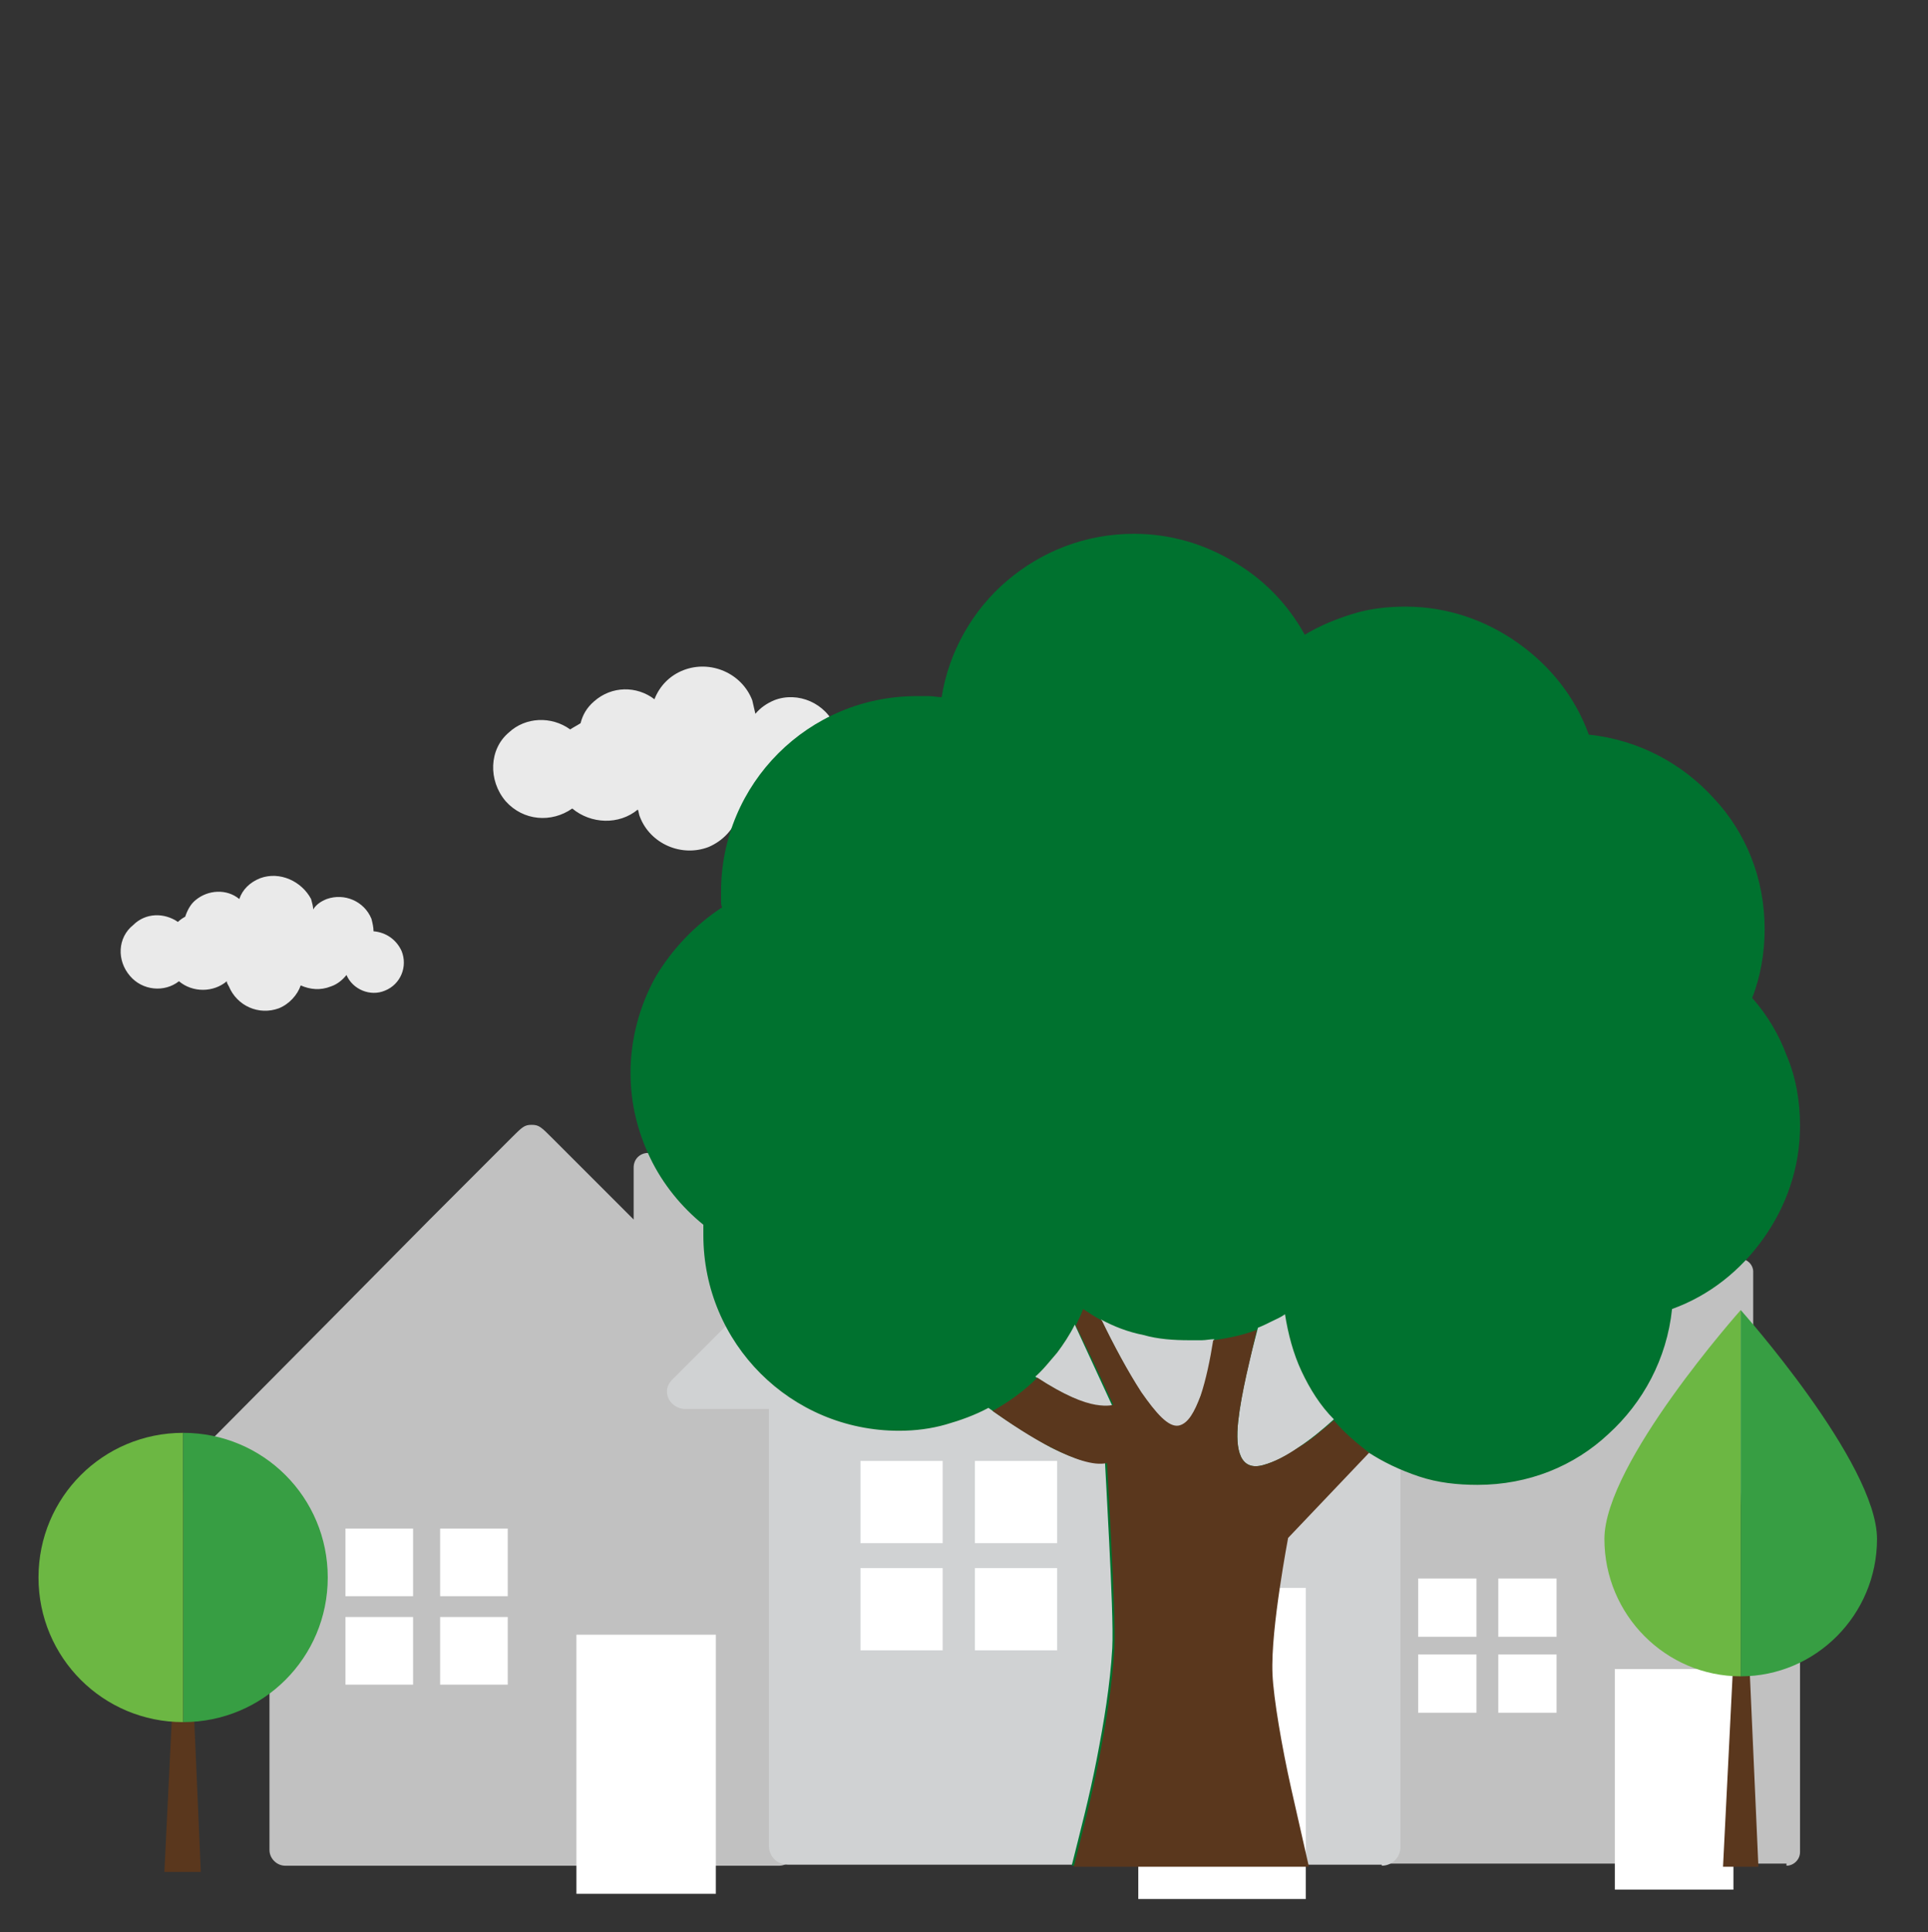 <?xml version="1.0" encoding="utf-8"?>
<!-- Generator: Adobe Illustrator 22.1.0, SVG Export Plug-In . SVG Version: 6.00 Build 0)  -->
<svg version="1.1" id="Layer_1" xmlns="http://www.w3.org/2000/svg" xmlns:xlink="http://www.w3.org/1999/xlink" x="0px" y="0px"
	 viewBox="0 0 185.3 185.7" style="enable-background:new 0 0 185.3 185.7;" xml:space="preserve">
<rect x="0" y="0" width="185.3" height="185.7" fill="#333333" stroke="none"/>
<style type="text/css">
	.st0{fill:#FFFFFF;}
	.st1{fill:#C1C1C1;}
	.st2{fill:#D0D2D3;}
	.st3{fill:#EAEAEA;}
	.st4{fill:#5A371D;}
	.st5{fill:#6CB743;}
	.st6{fill:#379E43;}
	.st7{fill:#00722F;}
</style>
<g>
	<path class="st0" d="M150.1,160.9L150.1,160.9L150.1,160.9C150.1,160.8,150.1,160.8,150.1,160.9L150.1,160.9L150.1,160.9z"/>
	<path class="st1" d="M171.7,179.3c0.7,0,1.3-0.6,1.3-1.3v-29.7h5.8l0,0c0.6,0,1.1-0.5,1.1-1.2c0-0.3-0.1-0.6-0.3-0.8l0,0l0,0l0,0
		l-11.1-11.1v-13c0-0.6-0.5-1.2-1.2-1.2H161c-0.6,0-1.2,0.5-1.2,1.2v4.2l-6.7-6.7c-0.9-0.9-1.1-1.1-1.7-1.1c-0.6,0-0.7,0.2-1.7,1.1
		l-6.7,6.7l-8.7,8.6l-11.1,11.1l0,0l0,0l0,0c-0.2,0.2-0.3,0.5-0.3,0.8c0,0.6,0.5,1.2,1.1,1.2l0,0h5.8v29.7c0,0.7,0.6,1.3,1.3,1.3
		h40.6V179.3z"/>
	<g>
		<rect x="144" y="151.7" class="st0" width="5.6" height="5.6"/>
		<rect x="136.3" y="151.7" class="st0" width="5.6" height="5.6"/>
		<rect x="144" y="159" class="st0" width="5.6" height="5.6"/>
		<rect x="136.3" y="159" class="st0" width="5.6" height="5.6"/>
	</g>
	<rect x="155.2" y="160.4" class="st0" width="11.4" height="21.2"/>
</g>
<g>
	<path class="st0" d="M49.5,157.7L49.5,157.7L49.5,157.7C49.5,157.6,49.5,157.7,49.5,157.7L49.5,157.7L49.5,157.7z"/>
	<path class="st1" d="M74.9,179.3c0.8,0,1.5-0.7,1.5-1.5v-35h6.8l0,0c0.7,0,1.3-0.6,1.3-1.4c0-0.4-0.1-0.7-0.4-0.9l0,0l0,0l0,0
		l-13-13.1v-15.2c0-0.8-0.6-1.4-1.4-1.4h-7.4c-0.8,0-1.4,0.6-1.4,1.4v5l-7.8-7.8c-1.1-1.1-1.3-1.3-2-1.3s-0.9,0.2-2,1.3l-7.8,7.8
		l-10.1,10.2l-13,13.1l0,0l0,0l0,0c-0.2,0.2-0.4,0.6-0.4,0.9c0,0.7,0.6,1.4,1.3,1.4l0,0h6.8v35c0,0.8,0.7,1.5,1.5,1.5H74.9z"/>
	<g>
		<rect x="42.3" y="146.9" class="st0" width="6.5" height="6.5"/>
		<rect x="33.2" y="146.9" class="st0" width="6.5" height="6.5"/>
		<rect x="42.3" y="155.4" class="st0" width="6.5" height="6.5"/>
		<rect x="33.2" y="155.4" class="st0" width="6.5" height="6.5"/>
	</g>
	<rect x="55.4" y="157.1" class="st0" width="13.4" height="24.9"/>
</g>
<g>
	<path class="st0" d="M102.2,153.3C102.3,153.3,102.3,153.4,102.2,153.3C102.3,153.3,102.3,153.3,102.2,153.3
		C102.3,153.3,102.3,153.3,102.2,153.3L102.2,153.3L102.2,153.3z"/>
	<path class="st2" d="M132.8,179.3c1,0,1.8-0.8,1.8-1.8v-42h8.2l0,0c0.9,0,1.6-0.8,1.6-1.7c0-0.4-0.2-0.8-0.5-1.1l0,0l0,0l0,0
		L128.2,117V98.8c0-0.9-0.7-1.7-1.7-1.7h-8.9c-0.9,0-1.7,0.7-1.7,1.7v6l-9.4-9.4c-1.3-1.3-1.6-1.6-2.4-1.6s-1.1,0.3-2.4,1.6
		l-9.2,9.3l-12.2,12.2l-15.7,15.7l0,0l0,0l0,0c-0.3,0.3-0.5,0.7-0.5,1.1c0,0.9,0.7,1.6,1.6,1.7l0,0h8.2v42c0,1,0.8,1.8,1.8,1.8h57.1
		V179.3z"/>
	<g>
		<rect x="93.7" y="140.4" class="st0" width="7.9" height="7.9"/>
		<rect x="82.7" y="140.4" class="st0" width="7.9" height="7.9"/>
		<rect x="93.7" y="150.7" class="st0" width="7.9" height="7.9"/>
		<rect x="82.7" y="150.7" class="st0" width="7.9" height="7.9"/>
	</g>
	<rect x="109.4" y="152.6" class="st0" width="16.1" height="29.9"/>
</g>
<path class="st3" d="M48.6,77c1.7,1.9,4.4,2.1,6.4,0.7c1.8,1.5,4.5,1.6,6.3,0.1c0.1,0.2,0.1,0.5,0.2,0.7c1,2.6,4,3.9,6.6,2.9
	c1.4-0.6,2.4-1.7,2.9-3.1c1.2,0.5,2.6,0.6,3.9,0.1c0.8-0.3,1.5-0.8,2-1.4c0.9,1.9,3.1,2.9,5.1,2.1s3-3.1,2.2-5.1
	c-0.6-1.5-2.1-2.5-3.6-2.5c0-0.5-0.1-1.1-0.3-1.6c-0.9-2.3-3.6-3.5-5.9-2.6c-0.7,0.3-1.3,0.7-1.8,1.3c-0.1-0.4-0.2-0.9-0.3-1.3
	c-1-2.6-4-3.9-6.6-2.9c-1.3,0.5-2.3,1.5-2.8,2.8c-1.7-1.3-4.1-1.3-5.8,0.2c-0.7,0.6-1.1,1.3-1.3,2.1c-0.3,0.2-0.7,0.4-1,0.6
	c-1.8-1.3-4.3-1.2-5.9,0.3C47,72,46.9,75,48.6,77"/>
<path class="st3" d="M12.5,93.8c1.2,1.4,3.3,1.6,4.7,0.5c1.3,1.1,3.3,1.1,4.6,0c0,0.2,0.1,0.3,0.2,0.5c0.8,1.9,2.9,2.8,4.8,2.1
	c1-0.4,1.8-1.3,2.1-2.2c0.9,0.4,1.9,0.5,2.9,0.1c0.6-0.2,1.1-0.6,1.5-1.1c0.6,1.4,2.3,2.1,3.7,1.5c1.5-0.6,2.2-2.3,1.6-3.8
	c-0.5-1.1-1.5-1.8-2.7-1.9c0-0.4-0.1-0.8-0.2-1.2c-0.7-1.7-2.6-2.5-4.3-1.9c-0.5,0.2-1,0.5-1.3,1c0-0.3-0.1-0.6-0.2-1
	c-0.9-1.7-3-2.7-4.9-2c-1,0.4-1.7,1.1-2,2c-1.2-1-3-0.9-4.2,0.1c-0.5,0.4-0.8,1-1,1.6c-0.2,0.1-0.5,0.3-0.7,0.5
	c-1.3-0.9-3.1-0.9-4.3,0.3C11.3,90.1,11.2,92.3,12.5,93.8"/>
<path class="st3" d="M134.3,93.8c1.2,1.4,3.3,1.6,4.7,0.5c1.3,1.1,3.3,1.1,4.6,0c0,0.2,0.1,0.3,0.2,0.5c0.8,1.9,2.9,2.8,4.8,2.1
	c1-0.4,1.8-1.3,2.1-2.2c0.9,0.4,1.9,0.5,2.9,0.1c0.6-0.2,1.1-0.6,1.5-1.1c0.6,1.4,2.3,2.1,3.7,1.5c1.5-0.6,2.2-2.3,1.6-3.8
	c-0.5-1.1-1.5-1.8-2.7-1.9c0-0.4-0.1-0.8-0.2-1.2c-0.7-1.7-2.6-2.5-4.3-1.9c-0.5,0.2-1,0.5-1.3,1c0-0.3-0.1-0.6-0.2-1
	c-0.8-1.9-2.9-2.8-4.8-2.1c-1,0.4-1.7,1.1-2,2c-1.2-1-3-0.9-4.2,0.1c-0.5,0.4-0.8,1-1,1.6c-0.2,0.1-0.5,0.3-0.7,0.5
	c-1.3-0.9-3.1-0.9-4.3,0.2C133.1,90.1,133,92.3,134.3,93.8"/>
<g>
	<g>
		<polygon class="st4" points="17.6,179.9 15.8,179.9 16.7,161.4 17.6,142.9 18.5,161.4 19.3,179.9 		"/>
	</g>
	<path class="st5" d="M17.6,137.7c-7.7,0-13.9,6.2-13.9,13.9c0,7.7,6.2,13.9,13.9,13.9V137.7z"/>
	<path class="st6" d="M17.6,137.7c7.7,0,13.9,6.2,13.9,13.9c0,7.7-6.2,13.9-13.9,13.9V137.7z"/>
</g>
<g>
	<g>
		<path class="st7" d="M168.4,95.9c0.4-1,0.7-2.1,0.9-3.2c0.2-1.1,0.3-2.3,0.3-3.4c0-4.9-1.8-9.3-4.9-12.6c-3-3.3-7.2-5.6-12-6.1
			c-1.3-3.6-3.7-6.6-6.8-8.8c-3.1-2.2-6.8-3.5-10.8-3.5c-1.8,0-3.5,0.2-5.1,0.7s-3.1,1.1-4.6,2c-1.6-2.9-3.9-5.3-6.8-7
			c-2.8-1.7-6.1-2.7-9.6-2.7c-4.7,0-8.9,1.7-12.2,4.5c-3.3,2.8-5.6,6.8-6.3,11.2c-0.4,0-0.8-0.1-1.2-0.1c-0.4,0-0.8,0-1.2,0
			c-5.2,0-9.9,2.1-13.3,5.5c-3.4,3.4-5.5,8.1-5.5,13.3c0,0.3,0,0.5,0,0.8c0,0.3,0,0.5,0.1,0.7c-2.6,1.7-4.8,4-6.4,6.7
			c-1.5,2.7-2.4,5.9-2.4,9.2c0,3,0.7,5.7,1.9,8.2s3,4.7,5.1,6.4c0,0.2,0,0.3,0,0.5s0,0.3,0,0.5c0,5.2,2.1,9.9,5.5,13.3
			s8.1,5.5,13.3,5.5c1.6,0,3.1-0.2,4.5-0.6c1.4-0.4,2.8-0.9,4.1-1.6c1.8,1.3,4,2.7,6,3.8c2,1,3.9,1.7,5.2,1.4c0,0,0.2,3.6,0.4,7.6
			c0.2,4,0.4,8.5,0.3,10.3c-0.2,3.5-0.8,7.1-1.5,10.7s-1.6,7-2.4,10.2h11.3h11.3c0,0-0.8-3.5-1.7-7.5c-0.9-4-1.7-8.7-1.8-11
			c-0.1-2.3,0.3-5.6,0.7-8.3c0.4-2.7,0.8-4.8,0.8-4.8l3.9-4.1l3.9-4.1c1.5,1,3.2,1.8,5,2.4c1.8,0.6,3.7,0.8,5.6,0.8
			c4.9,0,9.3-1.8,12.6-4.9c3.3-3,5.6-7.2,6.1-12c3.6-1.3,6.6-3.7,8.8-6.8c2.2-3.1,3.5-6.8,3.5-10.8c0-2.4-0.4-4.7-1.3-6.8
			C171,99.5,169.9,97.6,168.4,95.9z M99.5,132.3c0.8-0.7,1.4-1.5,2.1-2.3c0.6-0.8,1.2-1.7,1.7-2.7l1.8,3.9l1.8,3.9
			c0,0-0.5,0.2-1.7,0C104.1,134.8,102.2,134.1,99.5,132.3z M113.3,137.1c-1,0.2-2.2-1.2-3.6-3.2c-1.3-2-2.7-4.7-3.9-7.1
			c1.3,0.7,2.6,1.2,4.1,1.5c1.4,0.4,2.9,0.5,4.4,0.5c0.4,0,0.8,0,1.2,0c0.4,0,0.8-0.1,1.2-0.1c-0.3,1.9-0.7,3.9-1.3,5.5
			C114.8,135.8,114.2,136.9,113.3,137.1z M121.4,140.8c-2.2,0.6-2.7-1.4-2.4-4.2c0.3-2.8,1.2-6.4,1.9-9c0.5-0.2,0.9-0.4,1.3-0.6
			s0.9-0.4,1.3-0.7c0.3,1.9,0.8,3.8,1.6,5.5c0.8,1.7,1.8,3.3,3.1,4.6c-1.1,1-2.2,1.9-3.4,2.7C123.7,139.9,122.5,140.5,121.4,140.8z"
			/>
	</g>
	<path class="st4" d="M128.2,136.5c-1.1,0.9-2.2,1.9-3.4,2.6c-1.2,0.8-2.3,1.4-3.4,1.7c-2.2,0.6-2.7-1.4-2.4-4.2
		c0.3-2.7,1.2-6.2,1.8-8.8c-1.3,0.5-2.7,0.8-4.2,1c-0.3,1.9-0.7,3.8-1.2,5.3c-0.6,1.6-1.2,2.7-2.1,2.9c-1,0.2-2.2-1.2-3.6-3.2
		c-1.3-2-2.7-4.6-3.8-6.9c-0.6-0.3-1.2-0.7-1.8-1.1c-0.2,0.6-0.5,1.1-0.7,1.6l1.8,3.7l1.8,3.9c0,0-0.5,0.2-1.7,0s-3-0.9-5.6-2.6
		c-1.3,1.3-2.7,2.3-4.3,3.2c1.7,1.2,3.8,2.6,5.8,3.6s3.9,1.7,5.2,1.4c0,0,0.2,3.6,0.4,7.6c0.2,4,0.4,8.5,0.3,10.3
		c-0.2,3.5-0.8,7.1-1.5,10.7s-1.6,7-2.4,10.2h11.3h11.3c0,0-0.8-3.5-1.7-7.5c-0.9-4-1.7-8.7-1.8-11c-0.1-2.3,0.3-5.6,0.7-8.3
		c0.4-2.7,0.8-4.8,0.8-4.8l3.9-4.1l3.9-4.1c0,0,0.1,0,0.1,0.1C130.4,138.7,129.2,137.7,128.2,136.5z"/>
</g>
<g>
	<polygon class="st4" points="167.3,179.4 165.6,179.4 166.5,161.4 167.3,143.4 168.2,161.4 169,179.4 	"/>
	<path class="st5" d="M167.3,125.9C167.3,125.9,167.3,125.8,167.3,125.9c0,0-13.1,14.7-13.1,22s5.9,13.2,13.1,13.2l0,0V125.9z"/>
	<path class="st6" d="M167.3,125.9C167.3,125.9,167.4,125.8,167.3,125.9c0,0,13.1,14.7,13.1,22s-5.9,13.2-13.1,13.2l0,0V125.9z"/>
</g>
</svg>
